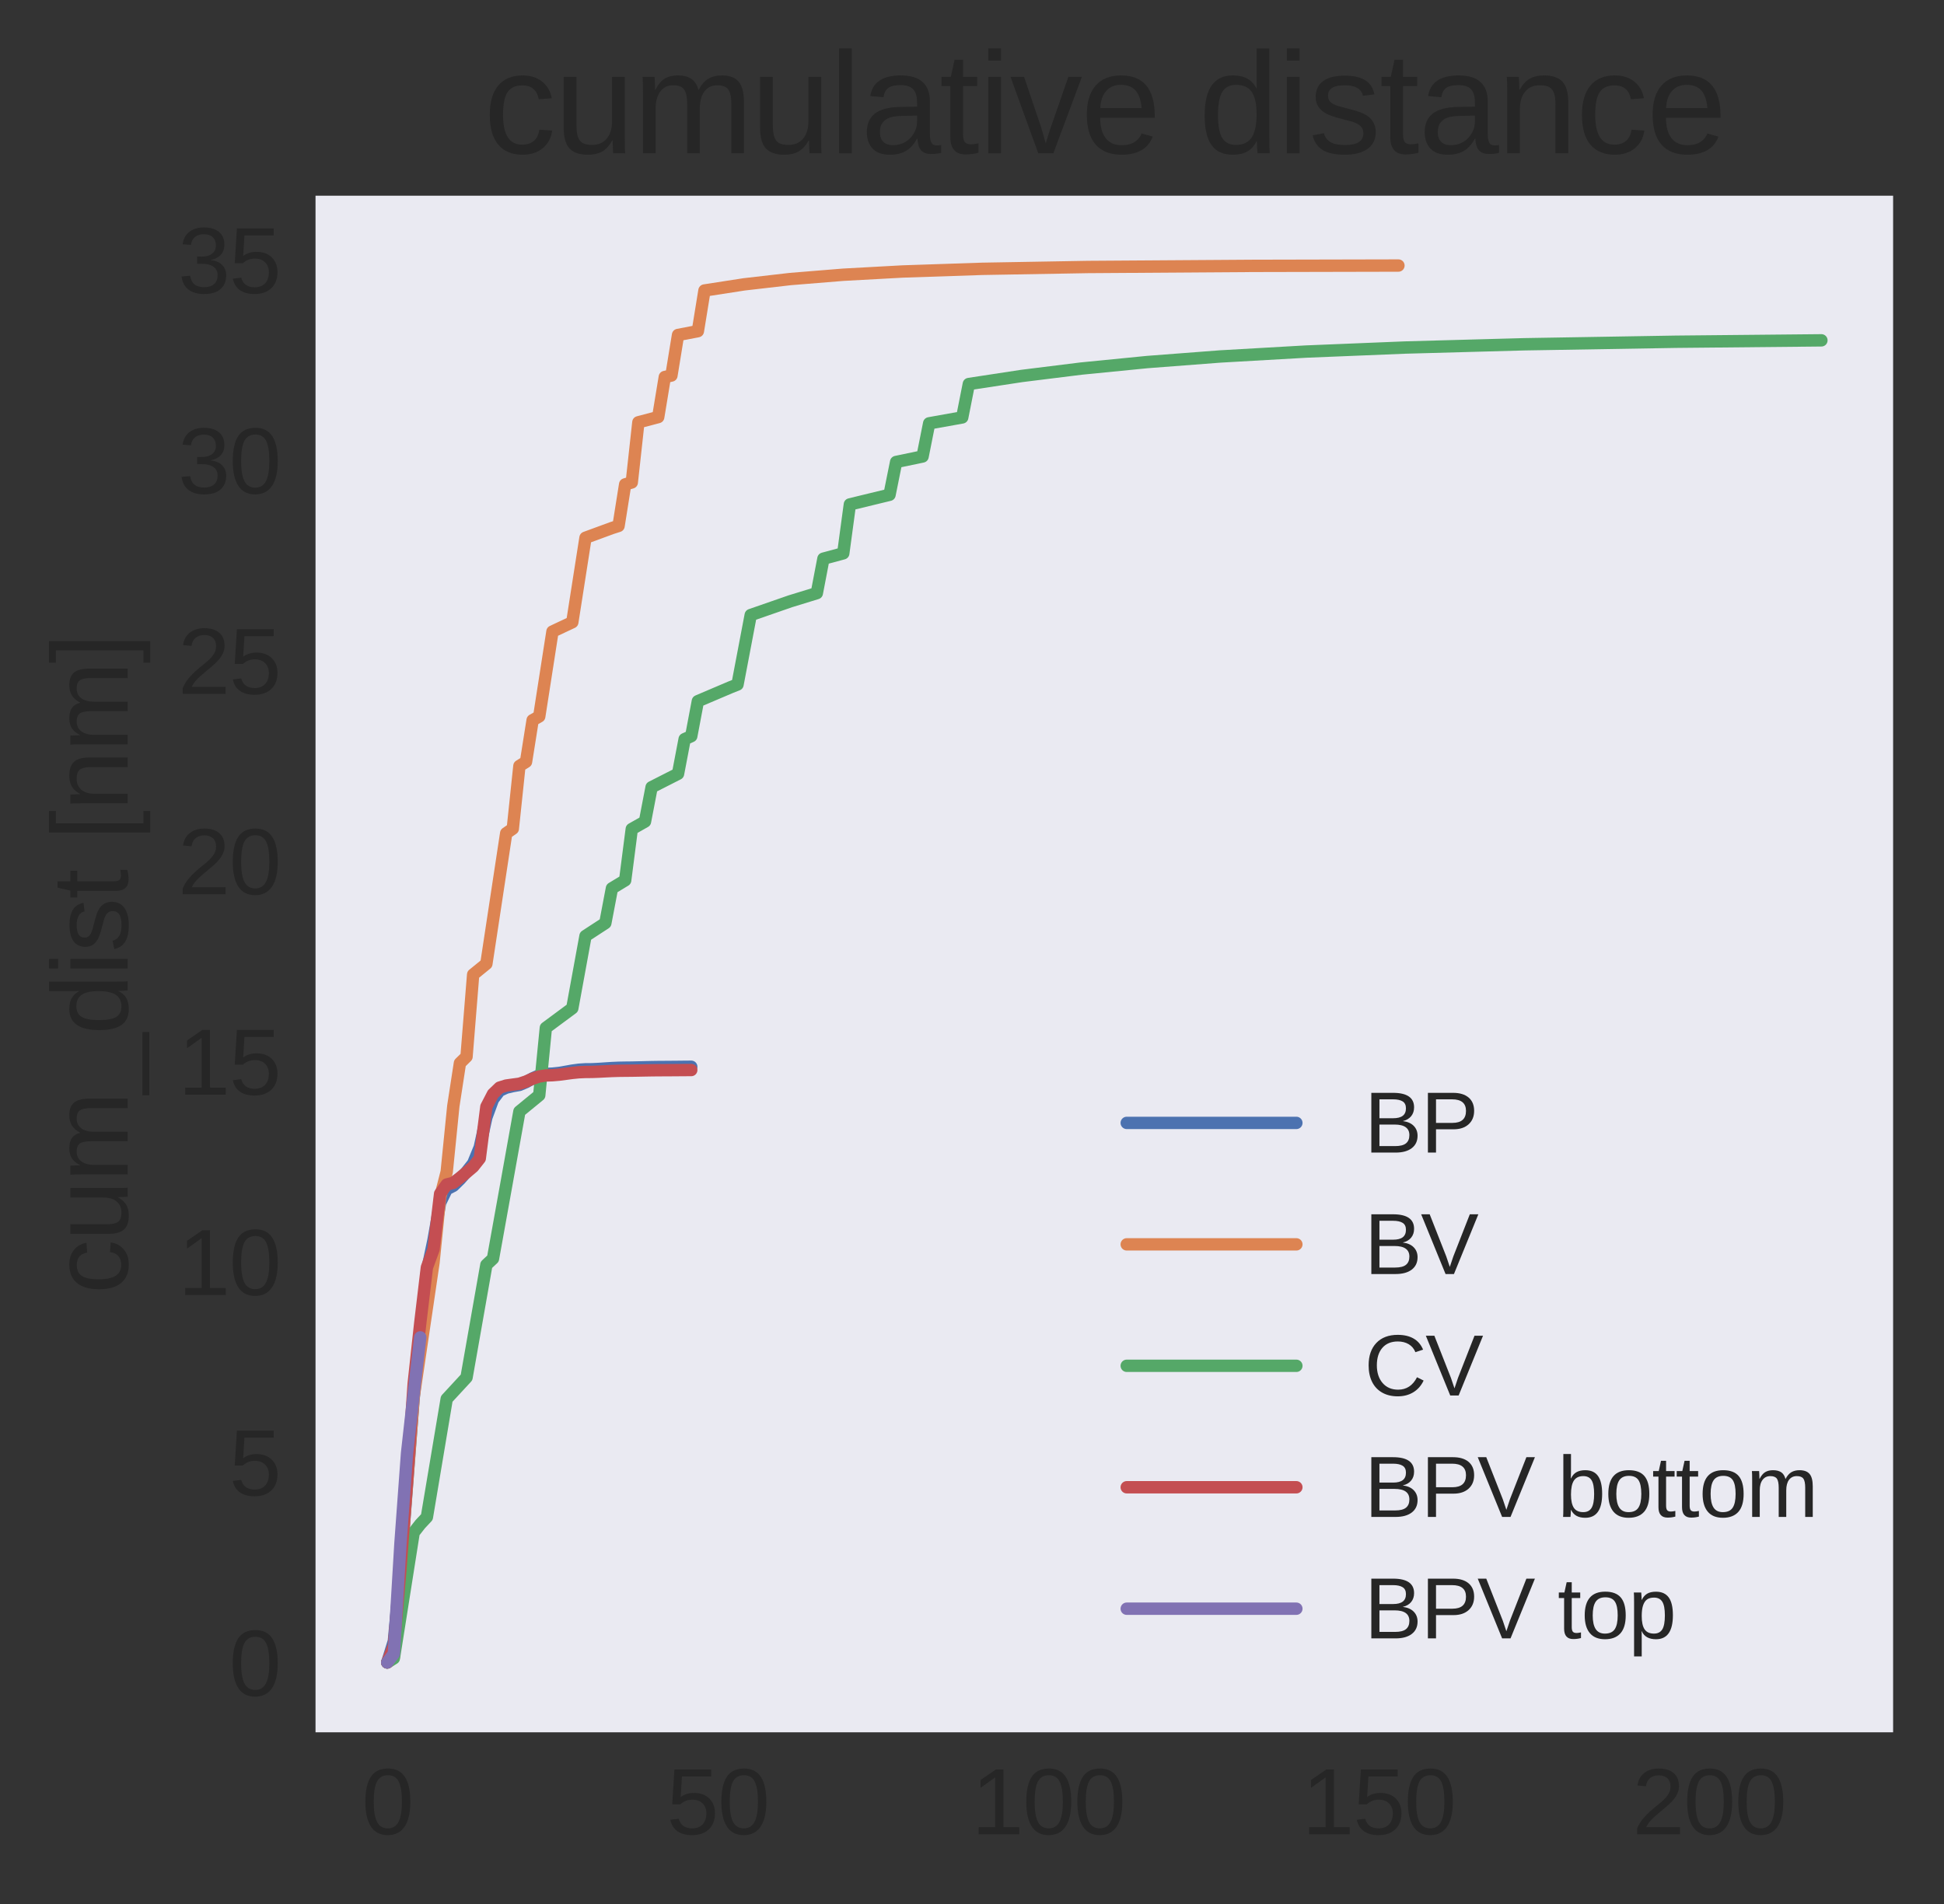 <?xml version="1.0" encoding="utf-8" standalone="no"?>
<!DOCTYPE svg PUBLIC "-//W3C//DTD SVG 1.1//EN"
  "http://www.w3.org/Graphics/SVG/1.1/DTD/svg11.dtd">
<svg height="269.452pt" version="1.1" viewBox="0 0 275.041 269.452" width="275.041pt" xmlns="http://www.w3.org/2000/svg" xmlns:xlink="http://www.w3.org/1999/xlink">
 <rect x="0" y="0" width="275.041" height="269.452" fill="#333333" stroke="none"/>
 <defs>
  <style type="text/css">*{stroke-linecap:butt;stroke-linejoin:round;}</style>
 </defs>
 <g id="figure_1">
  <g id="patch_1">
   <path d="M 0 269.452 
L 275.041 269.452 
L 275.041 0 
L 0 0 
z
" style="fill:none;"/>
  </g>
  <g id="axes_1">
   <g id="patch_2">
    <path d="M 44.641 245.134 
L 267.841 245.134 
L 267.841 27.694 
L 44.641 27.694 
z
" style="fill:#eaeaf2;"/>
   </g>
   <g id="matplotlib.axis_1">
    <g id="xtick_1">
     <g id="line2d_1"/>
     <g id="text_1">
      <!-- 0 -->
      <g style="fill:#262626;" transform="translate(51.172 259.555)scale(0.13 -0.13)">
       <defs>
        <path d="M 3309 2203 
Q 3309 1100 2920 518 
Q 2531 -63 1772 -63 
Q 1013 -63 631 515 
Q 250 1094 250 2203 
Q 250 3338 620 3903 
Q 991 4469 1791 4469 
Q 2569 4469 2939 3897 
Q 3309 3325 3309 2203 
z
M 2738 2203 
Q 2738 3156 2517 3584 
Q 2297 4013 1791 4013 
Q 1272 4013 1045 3591 
Q 819 3169 819 2203 
Q 819 1266 1048 831 
Q 1278 397 1778 397 
Q 2275 397 2506 840 
Q 2738 1284 2738 2203 
z
" id="LiberationSans-30" transform="scale(0.016)"/>
       </defs>
       <use xlink:href="#LiberationSans-30"/>
      </g>
     </g>
    </g>
    <g id="xtick_2">
     <g id="line2d_2"/>
     <g id="text_2">
      <!-- 50 -->
      <g style="fill:#262626;" transform="translate(94.311 259.555)scale(0.13 -0.13)">
       <defs>
        <path d="M 3291 1434 
Q 3291 738 2877 337 
Q 2463 -63 1728 -63 
Q 1113 -63 734 206 
Q 356 475 256 984 
L 825 1050 
Q 1003 397 1741 397 
Q 2194 397 2450 670 
Q 2706 944 2706 1422 
Q 2706 1838 2448 2094 
Q 2191 2350 1753 2350 
Q 1525 2350 1328 2278 
Q 1131 2206 934 2034 
L 384 2034 
L 531 4403 
L 3034 4403 
L 3034 3925 
L 1044 3925 
L 959 2528 
Q 1325 2809 1869 2809 
Q 2519 2809 2905 2428 
Q 3291 2047 3291 1434 
z
" id="LiberationSans-35" transform="scale(0.016)"/>
       </defs>
       <use xlink:href="#LiberationSans-35"/>
       <use x="55.615" xlink:href="#LiberationSans-30"/>
      </g>
     </g>
    </g>
    <g id="xtick_3">
     <g id="line2d_3"/>
     <g id="text_3">
      <!-- 100 -->
      <g style="fill:#262626;" transform="translate(137.449 259.555)scale(0.13 -0.13)">
       <defs>
        <path d="M 488 0 
L 488 478 
L 1609 478 
L 1609 3866 
L 616 3156 
L 616 3688 
L 1656 4403 
L 2175 4403 
L 2175 478 
L 3247 478 
L 3247 0 
L 488 0 
z
" id="LiberationSans-31" transform="scale(0.016)"/>
       </defs>
       <use xlink:href="#LiberationSans-31"/>
       <use x="55.615" xlink:href="#LiberationSans-30"/>
       <use x="111.23" xlink:href="#LiberationSans-30"/>
      </g>
     </g>
    </g>
    <g id="xtick_4">
     <g id="line2d_4"/>
     <g id="text_4">
      <!-- 150 -->
      <g style="fill:#262626;" transform="translate(184.203 259.555)scale(0.13 -0.13)">
       <use xlink:href="#LiberationSans-31"/>
       <use x="55.615" xlink:href="#LiberationSans-35"/>
       <use x="111.23" xlink:href="#LiberationSans-30"/>
      </g>
     </g>
    </g>
    <g id="xtick_5">
     <g id="line2d_5"/>
     <g id="text_5">
      <!-- 200 -->
      <g style="fill:#262626;" transform="translate(230.956 259.555)scale(0.13 -0.13)">
       <defs>
        <path d="M 322 0 
L 322 397 
Q 481 763 711 1042 
Q 941 1322 1194 1548 
Q 1447 1775 1695 1969 
Q 1944 2163 2144 2356 
Q 2344 2550 2467 2762 
Q 2591 2975 2591 3244 
Q 2591 3606 2378 3806 
Q 2166 4006 1788 4006 
Q 1428 4006 1195 3811 
Q 963 3616 922 3263 
L 347 3316 
Q 409 3844 795 4156 
Q 1181 4469 1788 4469 
Q 2453 4469 2811 4155 
Q 3169 3841 3169 3263 
Q 3169 3006 3051 2753 
Q 2934 2500 2703 2247 
Q 2472 1994 1819 1463 
Q 1459 1169 1246 933 
Q 1034 697 941 478 
L 3238 478 
L 3238 0 
L 322 0 
z
" id="LiberationSans-32" transform="scale(0.016)"/>
       </defs>
       <use xlink:href="#LiberationSans-32"/>
       <use x="55.615" xlink:href="#LiberationSans-30"/>
       <use x="111.23" xlink:href="#LiberationSans-30"/>
      </g>
     </g>
    </g>
   </g>
   <g id="matplotlib.axis_2">
    <g id="ytick_1">
     <g id="line2d_6"/>
     <g id="text_6">
      <!-- 0 -->
      <g style="fill:#262626;" transform="translate(32.412 239.961)scale(0.13 -0.13)">
       <use xlink:href="#LiberationSans-30"/>
      </g>
     </g>
    </g>
    <g id="ytick_2">
     <g id="line2d_7"/>
     <g id="text_7">
      <!-- 5 -->
      <g style="fill:#262626;" transform="translate(32.412 211.606)scale(0.13 -0.13)">
       <use xlink:href="#LiberationSans-35"/>
      </g>
     </g>
    </g>
    <g id="ytick_3">
     <g id="line2d_8"/>
     <g id="text_8">
      <!-- 10 -->
      <g style="fill:#262626;" transform="translate(25.183 183.252)scale(0.13 -0.13)">
       <use xlink:href="#LiberationSans-31"/>
       <use x="55.615" xlink:href="#LiberationSans-30"/>
      </g>
     </g>
    </g>
    <g id="ytick_4">
     <g id="line2d_9"/>
     <g id="text_9">
      <!-- 15 -->
      <g style="fill:#262626;" transform="translate(25.183 154.897)scale(0.13 -0.13)">
       <use xlink:href="#LiberationSans-31"/>
       <use x="55.615" xlink:href="#LiberationSans-35"/>
      </g>
     </g>
    </g>
    <g id="ytick_5">
     <g id="line2d_10"/>
     <g id="text_10">
      <!-- 20 -->
      <g style="fill:#262626;" transform="translate(25.183 126.543)scale(0.13 -0.13)">
       <use xlink:href="#LiberationSans-32"/>
       <use x="55.615" xlink:href="#LiberationSans-30"/>
      </g>
     </g>
    </g>
    <g id="ytick_6">
     <g id="line2d_11"/>
     <g id="text_11">
      <!-- 25 -->
      <g style="fill:#262626;" transform="translate(25.183 98.188)scale(0.13 -0.13)">
       <use xlink:href="#LiberationSans-32"/>
       <use x="55.615" xlink:href="#LiberationSans-35"/>
      </g>
     </g>
    </g>
    <g id="ytick_7">
     <g id="line2d_12"/>
     <g id="text_12">
      <!-- 30 -->
      <g style="fill:#262626;" transform="translate(25.183 69.834)scale(0.13 -0.13)">
       <defs>
        <path d="M 3278 1216 
Q 3278 606 2890 271 
Q 2503 -63 1784 -63 
Q 1116 -63 717 239 
Q 319 541 244 1131 
L 825 1184 
Q 938 403 1784 403 
Q 2209 403 2451 612 
Q 2694 822 2694 1234 
Q 2694 1594 2417 1795 
Q 2141 1997 1619 1997 
L 1300 1997 
L 1300 2484 
L 1606 2484 
Q 2069 2484 2323 2686 
Q 2578 2888 2578 3244 
Q 2578 3597 2370 3801 
Q 2163 4006 1753 4006 
Q 1381 4006 1151 3815 
Q 922 3625 884 3278 
L 319 3322 
Q 381 3863 767 4166 
Q 1153 4469 1759 4469 
Q 2422 4469 2789 4161 
Q 3156 3853 3156 3303 
Q 3156 2881 2920 2617 
Q 2684 2353 2234 2259 
L 2234 2247 
Q 2728 2194 3003 1916 
Q 3278 1638 3278 1216 
z
" id="LiberationSans-33" transform="scale(0.016)"/>
       </defs>
       <use xlink:href="#LiberationSans-33"/>
       <use x="55.615" xlink:href="#LiberationSans-30"/>
      </g>
     </g>
    </g>
    <g id="ytick_8">
     <g id="line2d_13"/>
     <g id="text_13">
      <!-- 35 -->
      <g style="fill:#262626;" transform="translate(25.183 41.479)scale(0.13 -0.13)">
       <use xlink:href="#LiberationSans-33"/>
       <use x="55.615" xlink:href="#LiberationSans-35"/>
      </g>
     </g>
    </g>
    <g id="text_14">
     <!-- cum_dist [nm] -->
     <g style="fill:#262626;" transform="translate(18.07 183.092)rotate(-90)scale(0.15 -0.15)">
      <defs>
       <path d="M 859 1706 
Q 859 1031 1071 706 
Q 1284 381 1713 381 
Q 2013 381 2214 543 
Q 2416 706 2463 1044 
L 3031 1006 
Q 2966 519 2616 228 
Q 2266 -63 1728 -63 
Q 1019 -63 645 385 
Q 272 834 272 1694 
Q 272 2547 647 2995 
Q 1022 3444 1722 3444 
Q 2241 3444 2583 3175 
Q 2925 2906 3013 2434 
L 2434 2391 
Q 2391 2672 2212 2837 
Q 2034 3003 1706 3003 
Q 1259 3003 1059 2706 
Q 859 2409 859 1706 
z
" id="LiberationSans-63" transform="scale(0.016)"/>
       <path d="M 981 3381 
L 981 1238 
Q 981 903 1047 718 
Q 1113 534 1256 453 
Q 1400 372 1678 372 
Q 2084 372 2318 650 
Q 2553 928 2553 1422 
L 2553 3381 
L 3116 3381 
L 3116 722 
Q 3116 131 3134 0 
L 2603 0 
Q 2600 16 2597 84 
Q 2594 153 2589 242 
Q 2584 331 2578 578 
L 2569 578 
Q 2375 228 2120 82 
Q 1866 -63 1488 -63 
Q 931 -63 673 214 
Q 416 491 416 1128 
L 416 3381 
L 981 3381 
z
" id="LiberationSans-75" transform="scale(0.016)"/>
       <path d="M 2400 0 
L 2400 2144 
Q 2400 2634 2265 2821 
Q 2131 3009 1781 3009 
Q 1422 3009 1212 2734 
Q 1003 2459 1003 1959 
L 1003 0 
L 444 0 
L 444 2659 
Q 444 3250 425 3381 
L 956 3381 
Q 959 3366 962 3297 
Q 966 3228 970 3139 
Q 975 3050 981 2803 
L 991 2803 
Q 1172 3163 1406 3303 
Q 1641 3444 1978 3444 
Q 2363 3444 2586 3291 
Q 2809 3138 2897 2803 
L 2906 2803 
Q 3081 3144 3329 3294 
Q 3578 3444 3931 3444 
Q 4444 3444 4676 3166 
Q 4909 2888 4909 2253 
L 4909 0 
L 4353 0 
L 4353 2144 
Q 4353 2634 4218 2821 
Q 4084 3009 3734 3009 
Q 3366 3009 3161 2736 
Q 2956 2463 2956 1959 
L 2956 0 
L 2400 0 
z
" id="LiberationSans-6d" transform="scale(0.016)"/>
       <path d="M -97 -1272 
L -97 -866 
L 3631 -866 
L 3631 -1272 
L -97 -1272 
z
" id="LiberationSans-5f" transform="scale(0.016)"/>
       <path d="M 2566 544 
Q 2409 219 2151 78 
Q 1894 -63 1513 -63 
Q 872 -63 570 368 
Q 269 800 269 1675 
Q 269 3444 1513 3444 
Q 1897 3444 2153 3303 
Q 2409 3163 2566 2856 
L 2572 2856 
L 2566 3234 
L 2566 4638 
L 3128 4638 
L 3128 697 
Q 3128 169 3147 0 
L 2609 0 
Q 2600 50 2589 231 
Q 2578 413 2578 544 
L 2566 544 
z
M 859 1694 
Q 859 984 1046 678 
Q 1234 372 1656 372 
Q 2134 372 2350 703 
Q 2566 1034 2566 1731 
Q 2566 2403 2350 2715 
Q 2134 3028 1663 3028 
Q 1238 3028 1048 2714 
Q 859 2400 859 1694 
z
" id="LiberationSans-64" transform="scale(0.016)"/>
       <path d="M 428 4100 
L 428 4638 
L 991 4638 
L 991 4100 
L 428 4100 
z
M 428 0 
L 428 3381 
L 991 3381 
L 991 0 
L 428 0 
z
" id="LiberationSans-69" transform="scale(0.016)"/>
       <path d="M 2969 934 
Q 2969 456 2608 196 
Q 2247 -63 1597 -63 
Q 966 -63 623 145 
Q 281 353 178 794 
L 675 891 
Q 747 619 972 492 
Q 1197 366 1597 366 
Q 2025 366 2223 497 
Q 2422 628 2422 891 
Q 2422 1091 2284 1216 
Q 2147 1341 1841 1422 
L 1438 1528 
Q 953 1653 748 1773 
Q 544 1894 428 2066 
Q 313 2238 313 2488 
Q 313 2950 642 3192 
Q 972 3434 1603 3434 
Q 2163 3434 2492 3237 
Q 2822 3041 2909 2606 
L 2403 2544 
Q 2356 2769 2151 2889 
Q 1947 3009 1603 3009 
Q 1222 3009 1040 2893 
Q 859 2778 859 2544 
Q 859 2400 934 2306 
Q 1009 2213 1156 2147 
Q 1303 2081 1775 1966 
Q 2222 1853 2419 1758 
Q 2616 1663 2730 1547 
Q 2844 1431 2906 1279 
Q 2969 1128 2969 934 
z
" id="LiberationSans-73" transform="scale(0.016)"/>
       <path d="M 1731 25 
Q 1453 -50 1163 -50 
Q 488 -50 488 716 
L 488 2972 
L 97 2972 
L 97 3381 
L 509 3381 
L 675 4138 
L 1050 4138 
L 1050 3381 
L 1675 3381 
L 1675 2972 
L 1050 2972 
L 1050 838 
Q 1050 594 1129 495 
Q 1209 397 1406 397 
Q 1519 397 1731 441 
L 1731 25 
z
" id="LiberationSans-74" transform="scale(0.016)"/>
       <path id="LiberationSans-20" transform="scale(0.016)"/>
       <path d="M 456 -1328 
L 456 4638 
L 1728 4638 
L 1728 4234 
L 1000 4234 
L 1000 -925 
L 1728 -925 
L 1728 -1328 
L 456 -1328 
z
" id="LiberationSans-5b" transform="scale(0.016)"/>
       <path d="M 2578 0 
L 2578 2144 
Q 2578 2478 2512 2662 
Q 2447 2847 2303 2928 
Q 2159 3009 1881 3009 
Q 1475 3009 1240 2731 
Q 1006 2453 1006 1959 
L 1006 0 
L 444 0 
L 444 2659 
Q 444 3250 425 3381 
L 956 3381 
Q 959 3366 962 3297 
Q 966 3228 970 3139 
Q 975 3050 981 2803 
L 991 2803 
Q 1184 3153 1439 3298 
Q 1694 3444 2072 3444 
Q 2628 3444 2886 3167 
Q 3144 2891 3144 2253 
L 3144 0 
L 2578 0 
z
" id="LiberationSans-6e" transform="scale(0.016)"/>
       <path d="M 50 -1328 
L 50 -925 
L 778 -925 
L 778 4234 
L 50 4234 
L 50 4638 
L 1322 4638 
L 1322 -1328 
L 50 -1328 
z
" id="LiberationSans-5d" transform="scale(0.016)"/>
      </defs>
      <use xlink:href="#LiberationSans-63"/>
      <use x="50" xlink:href="#LiberationSans-75"/>
      <use x="105.615" xlink:href="#LiberationSans-6d"/>
      <use x="188.916" xlink:href="#LiberationSans-5f"/>
      <use x="244.531" xlink:href="#LiberationSans-64"/>
      <use x="300.146" xlink:href="#LiberationSans-69"/>
      <use x="322.363" xlink:href="#LiberationSans-73"/>
      <use x="372.363" xlink:href="#LiberationSans-74"/>
      <use x="400.146" xlink:href="#LiberationSans-20"/>
      <use x="427.93" xlink:href="#LiberationSans-5b"/>
      <use x="455.713" xlink:href="#LiberationSans-6e"/>
      <use x="511.328" xlink:href="#LiberationSans-6d"/>
      <use x="594.629" xlink:href="#LiberationSans-5d"/>
     </g>
    </g>
   </g>
   <g id="line2d_14">
    <path clip-path="url(#pc159259cb0)" d="M 54.787 235.25 
L 55.722 232.243 
L 56.657 222.126 
L 57.592 210.093 
L 58.527 197.87 
L 59.462 188.689 
L 60.397 179.92 
L 61.332 175.481 
L 62.267 170.209 
L 63.202 168.278 
L 64.137 167.805 
L 65.072 166.889 
L 66.007 165.826 
L 66.943 164.635 
L 67.878 162.353 
L 68.813 158.108 
L 69.748 155.573 
L 70.683 154.336 
L 71.618 153.911 
L 72.553 153.691 
L 73.488 153.528 
L 74.423 153.13 
L 75.358 152.597 
L 76.293 152.177 
L 77.228 151.968 
L 78.163 151.927 
L 79.098 151.829 
L 80.033 151.669 
L 80.969 151.501 
L 81.904 151.374 
L 82.839 151.313 
L 83.774 151.307 
L 84.709 151.262 
L 85.644 151.198 
L 86.579 151.139 
L 87.514 151.098 
L 88.449 151.081 
L 89.384 151.071 
L 90.319 151.05 
L 91.254 151.026 
L 92.189 151.005 
L 93.124 150.991 
L 94.059 150.985 
L 94.994 150.978 
L 95.93 150.97 
L 96.865 150.96 
L 97.8 150.953 
" style="fill:none;stroke:#4c72b0;stroke-linecap:round;stroke-width:1.75;"/>
   </g>
   <g id="line2d_15">
    <path clip-path="url(#pc159259cb0)" d="M 54.787 235.25 
L 55.722 234.443 
L 58.527 197.694 
L 61.332 178.677 
L 62.267 169.447 
L 63.202 165.819 
L 64.137 156.51 
L 65.072 150.44 
L 66.007 149.523 
L 66.943 137.907 
L 68.813 136.385 
L 71.618 117.91 
L 72.553 117.264 
L 73.488 108.388 
L 74.423 107.803 
L 75.358 101.912 
L 76.293 101.382 
L 78.163 89.37 
L 80.969 88.05 
L 82.839 76.096 
L 86.579 74.722 
L 87.514 74.422 
L 88.449 68.543 
L 89.384 68.271 
L 90.319 59.756 
L 93.124 59.019 
L 94.059 53.35 
L 94.994 53.141 
L 95.93 47.4 
L 98.735 46.862 
L 99.67 41.107 
L 105.28 40.239 
L 111.826 39.485 
L 119.306 38.877 
L 127.722 38.417 
L 138.943 38.042 
L 153.904 37.781 
L 177.28 37.623 
L 197.852 37.577 
L 197.852 37.577 
" style="fill:none;stroke:#dd8452;stroke-linecap:round;stroke-width:1.75;"/>
   </g>
   <g id="line2d_16">
    <path clip-path="url(#pc159259cb0)" d="M 54.787 235.25 
L 55.722 234.664 
L 58.527 216.874 
L 59.462 215.679 
L 60.397 214.68 
L 63.202 197.955 
L 66.007 194.919 
L 68.813 178.984 
L 69.748 178.107 
L 71.618 167.715 
L 73.488 157.284 
L 76.293 154.984 
L 77.228 145.444 
L 80.969 142.674 
L 82.839 132.45 
L 85.644 130.621 
L 86.579 125.704 
L 88.449 124.571 
L 89.384 117.315 
L 91.254 116.257 
L 92.189 111.399 
L 95.93 109.496 
L 96.865 104.592 
L 97.8 104.172 
L 98.735 99.221 
L 103.41 97.232 
L 104.345 96.862 
L 106.215 87.031 
L 111.826 85.083 
L 115.566 83.934 
L 116.501 79.056 
L 119.306 78.301 
L 120.241 71.377 
L 125.852 70.015 
L 126.787 65.374 
L 130.527 64.594 
L 131.462 59.904 
L 136.137 59.068 
L 137.072 54.343 
L 144.553 53.202 
L 152.969 52.156 
L 162.319 51.233 
L 172.605 50.446 
L 184.761 49.751 
L 198.787 49.179 
L 215.618 48.718 
L 237.124 48.359 
L 257.696 48.16 
L 257.696 48.16 
" style="fill:none;stroke:#55a868;stroke-linecap:round;stroke-width:1.75;"/>
   </g>
   <g id="line2d_17">
    <path clip-path="url(#pc159259cb0)" d="M 54.787 235.25 
L 55.722 232.858 
L 56.657 221.999 
L 57.592 209.501 
L 58.527 195.795 
L 59.462 187.191 
L 60.397 179.35 
L 61.332 176.799 
L 62.267 168.927 
L 63.202 167.616 
L 64.137 167.38 
L 65.072 166.665 
L 66.007 165.9 
L 66.943 165.11 
L 67.878 163.924 
L 68.813 156.61 
L 69.748 154.806 
L 70.683 153.905 
L 71.618 153.612 
L 72.553 153.481 
L 73.488 153.356 
L 74.423 153.045 
L 75.358 152.642 
L 76.293 152.33 
L 77.228 152.182 
L 78.163 152.153 
L 79.098 152.073 
L 80.033 151.949 
L 80.969 151.824 
L 81.904 151.731 
L 82.839 151.689 
L 83.774 151.683 
L 84.709 151.647 
L 85.644 151.598 
L 86.579 151.554 
L 87.514 151.525 
L 88.449 151.513 
L 89.384 151.505 
L 90.319 151.489 
L 91.254 151.471 
L 92.189 151.455 
L 93.124 151.445 
L 94.059 151.441 
L 94.994 151.436 
L 95.93 151.429 
L 96.865 151.422 
L 97.8 151.417 
" style="fill:none;stroke:#c44e52;stroke-linecap:round;stroke-width:1.75;"/>
   </g>
   <g id="line2d_18">
    <path clip-path="url(#pc159259cb0)" d="M 54.787 235.25 
L 55.722 234.009 
L 56.657 218.39 
L 57.592 205.605 
L 58.527 197.238 
L 59.462 189.247 
" style="fill:none;stroke:#8172b3;stroke-linecap:round;stroke-width:1.75;"/>
   </g>
   <g id="patch_3">
    <path d="M 44.641 245.134 
L 44.641 27.694 
" style="fill:none;"/>
   </g>
   <g id="patch_4">
    <path d="M 267.841 245.134 
L 267.841 27.694 
" style="fill:none;"/>
   </g>
   <g id="patch_5">
    <path d="M 44.641 245.134 
L 267.841 245.134 
" style="fill:none;"/>
   </g>
   <g id="patch_6">
    <path d="M 44.641 27.694 
L 267.841 27.694 
" style="fill:none;"/>
   </g>
   <g id="text_15">
    <!-- cumulative distance -->
    <g style="fill:#262626;" transform="translate(68.424 21.694)scale(0.2 -0.2)">
     <defs>
      <path d="M 431 0 
L 431 4638 
L 994 4638 
L 994 0 
L 431 0 
z
" id="LiberationSans-6c" transform="scale(0.016)"/>
      <path d="M 1294 -63 
Q 784 -63 528 206 
Q 272 475 272 944 
Q 272 1469 617 1750 
Q 963 2031 1731 2050 
L 2491 2063 
L 2491 2247 
Q 2491 2659 2316 2837 
Q 2141 3016 1766 3016 
Q 1388 3016 1216 2887 
Q 1044 2759 1009 2478 
L 422 2531 
Q 566 3444 1778 3444 
Q 2416 3444 2737 3151 
Q 3059 2859 3059 2306 
L 3059 850 
Q 3059 600 3125 473 
Q 3191 347 3375 347 
Q 3456 347 3559 369 
L 3559 19 
Q 3347 -31 3125 -31 
Q 2813 -31 2670 133 
Q 2528 297 2509 647 
L 2491 647 
Q 2275 259 1989 98 
Q 1703 -63 1294 -63 
z
M 1422 359 
Q 1731 359 1972 500 
Q 2213 641 2352 886 
Q 2491 1131 2491 1391 
L 2491 1669 
L 1875 1656 
Q 1478 1650 1273 1575 
Q 1069 1500 959 1344 
Q 850 1188 850 934 
Q 850 659 998 509 
Q 1147 359 1422 359 
z
" id="LiberationSans-61" transform="scale(0.016)"/>
      <path d="M 1916 0 
L 1250 0 
L 22 3381 
L 622 3381 
L 1366 1181 
Q 1406 1056 1581 441 
L 1691 806 
L 1813 1175 
L 2581 3381 
L 3178 3381 
L 1916 0 
z
" id="LiberationSans-76" transform="scale(0.016)"/>
      <path d="M 863 1572 
Q 863 991 1103 675 
Q 1344 359 1806 359 
Q 2172 359 2392 506 
Q 2613 653 2691 878 
L 3184 738 
Q 2881 -63 1806 -63 
Q 1056 -63 664 384 
Q 272 831 272 1713 
Q 272 2550 664 2997 
Q 1056 3444 1784 3444 
Q 3275 3444 3275 1647 
L 3275 1572 
L 863 1572 
z
M 2694 2003 
Q 2647 2538 2422 2783 
Q 2197 3028 1775 3028 
Q 1366 3028 1127 2754 
Q 888 2481 869 2003 
L 2694 2003 
z
" id="LiberationSans-65" transform="scale(0.016)"/>
     </defs>
     <use xlink:href="#LiberationSans-63"/>
     <use x="50" xlink:href="#LiberationSans-75"/>
     <use x="105.615" xlink:href="#LiberationSans-6d"/>
     <use x="188.916" xlink:href="#LiberationSans-75"/>
     <use x="244.531" xlink:href="#LiberationSans-6c"/>
     <use x="266.748" xlink:href="#LiberationSans-61"/>
     <use x="322.363" xlink:href="#LiberationSans-74"/>
     <use x="350.146" xlink:href="#LiberationSans-69"/>
     <use x="372.363" xlink:href="#LiberationSans-76"/>
     <use x="422.363" xlink:href="#LiberationSans-65"/>
     <use x="477.979" xlink:href="#LiberationSans-20"/>
     <use x="505.762" xlink:href="#LiberationSans-64"/>
     <use x="561.377" xlink:href="#LiberationSans-69"/>
     <use x="583.594" xlink:href="#LiberationSans-73"/>
     <use x="633.594" xlink:href="#LiberationSans-74"/>
     <use x="661.377" xlink:href="#LiberationSans-61"/>
     <use x="716.992" xlink:href="#LiberationSans-6e"/>
     <use x="772.607" xlink:href="#LiberationSans-63"/>
     <use x="822.607" xlink:href="#LiberationSans-65"/>
    </g>
   </g>
   <g id="legend_1">
    <g id="line2d_19">
     <path d="M 159.412 158.899 
L 183.412 158.899 
" style="fill:none;stroke:#4c72b0;stroke-linecap:round;stroke-width:1.75;"/>
    </g>
    <g id="line2d_20"/>
    <g id="text_16">
     <!-- BP -->
     <g style="fill:#262626;" transform="translate(193.012 163.099)scale(0.12 -0.12)">
      <defs>
       <path d="M 3931 1241 
Q 3931 653 3503 326 
Q 3075 0 2313 0 
L 525 0 
L 525 4403 
L 2125 4403 
Q 3675 4403 3675 3334 
Q 3675 2944 3456 2678 
Q 3238 2413 2838 2322 
Q 3363 2259 3647 1970 
Q 3931 1681 3931 1241 
z
M 3075 3263 
Q 3075 3619 2831 3772 
Q 2588 3925 2125 3925 
L 1122 3925 
L 1122 2531 
L 2125 2531 
Q 2603 2531 2839 2711 
Q 3075 2891 3075 3263 
z
M 3328 1288 
Q 3328 2066 2234 2066 
L 1122 2066 
L 1122 478 
L 2281 478 
Q 2828 478 3078 681 
Q 3328 884 3328 1288 
z
" id="LiberationSans-42" transform="scale(0.016)"/>
       <path d="M 3931 3078 
Q 3931 2453 3523 2084 
Q 3116 1716 2416 1716 
L 1122 1716 
L 1122 0 
L 525 0 
L 525 4403 
L 2378 4403 
Q 3119 4403 3525 4056 
Q 3931 3709 3931 3078 
z
M 3331 3072 
Q 3331 3925 2306 3925 
L 1122 3925 
L 1122 2188 
L 2331 2188 
Q 3331 2188 3331 3072 
z
" id="LiberationSans-50" transform="scale(0.016)"/>
      </defs>
      <use xlink:href="#LiberationSans-42"/>
      <use x="66.699" xlink:href="#LiberationSans-50"/>
     </g>
    </g>
    <g id="line2d_21">
     <path d="M 159.412 176.085 
L 183.412 176.085 
" style="fill:none;stroke:#dd8452;stroke-linecap:round;stroke-width:1.75;"/>
    </g>
    <g id="line2d_22"/>
    <g id="text_17">
     <!-- BV -->
     <g style="fill:#262626;" transform="translate(193.012 180.285)scale(0.12 -0.12)">
      <defs>
       <path d="M 2444 0 
L 1825 0 
L 28 4403 
L 656 4403 
L 1875 1303 
L 2138 525 
L 2400 1303 
L 3613 4403 
L 4241 4403 
L 2444 0 
z
" id="LiberationSans-56" transform="scale(0.016)"/>
      </defs>
      <use xlink:href="#LiberationSans-42"/>
      <use x="66.699" xlink:href="#LiberationSans-56"/>
     </g>
    </g>
    <g id="line2d_23">
     <path d="M 159.412 193.271 
L 183.412 193.271 
" style="fill:none;stroke:#55a868;stroke-linecap:round;stroke-width:1.75;"/>
    </g>
    <g id="line2d_24"/>
    <g id="text_18">
     <!-- CV -->
     <g style="fill:#262626;" transform="translate(193.012 197.471)scale(0.12 -0.12)">
      <defs>
       <path d="M 2475 3981 
Q 1744 3981 1337 3511 
Q 931 3041 931 2222 
Q 931 1413 1354 920 
Q 1778 428 2500 428 
Q 3425 428 3891 1344 
L 4378 1100 
Q 4106 531 3614 234 
Q 3122 -63 2472 -63 
Q 1806 -63 1320 214 
Q 834 491 579 1005 
Q 325 1519 325 2222 
Q 325 3275 894 3872 
Q 1463 4469 2469 4469 
Q 3172 4469 3644 4194 
Q 4116 3919 4338 3378 
L 3772 3191 
Q 3619 3575 3280 3778 
Q 2941 3981 2475 3981 
z
" id="LiberationSans-43" transform="scale(0.016)"/>
      </defs>
      <use xlink:href="#LiberationSans-43"/>
      <use x="72.217" xlink:href="#LiberationSans-56"/>
     </g>
    </g>
    <g id="line2d_25">
     <path d="M 159.412 210.458 
L 183.412 210.458 
" style="fill:none;stroke:#c44e52;stroke-linecap:round;stroke-width:1.75;"/>
    </g>
    <g id="line2d_26"/>
    <g id="text_19">
     <!-- BPV bottom -->
     <g style="fill:#262626;" transform="translate(193.012 214.657)scale(0.12 -0.12)">
      <defs>
       <path d="M 3291 1706 
Q 3291 -63 2047 -63 
Q 1663 -63 1408 76 
Q 1153 216 994 525 
L 988 525 
Q 988 428 975 229 
Q 963 31 956 0 
L 413 0 
Q 431 169 431 697 
L 431 4638 
L 994 4638 
L 994 3316 
Q 994 3113 981 2838 
L 994 2838 
Q 1150 3163 1408 3303 
Q 1666 3444 2047 3444 
Q 2688 3444 2989 3012 
Q 3291 2581 3291 1706 
z
M 2700 1688 
Q 2700 2397 2512 2703 
Q 2325 3009 1903 3009 
Q 1428 3009 1211 2684 
Q 994 2359 994 1653 
Q 994 988 1206 670 
Q 1419 353 1897 353 
Q 2322 353 2511 667 
Q 2700 981 2700 1688 
z
" id="LiberationSans-62" transform="scale(0.016)"/>
       <path d="M 3291 1694 
Q 3291 806 2900 371 
Q 2509 -63 1766 -63 
Q 1025 -63 647 389 
Q 269 841 269 1694 
Q 269 3444 1784 3444 
Q 2559 3444 2925 3017 
Q 3291 2591 3291 1694 
z
M 2700 1694 
Q 2700 2394 2492 2711 
Q 2284 3028 1794 3028 
Q 1300 3028 1079 2704 
Q 859 2381 859 1694 
Q 859 1025 1076 689 
Q 1294 353 1759 353 
Q 2266 353 2483 678 
Q 2700 1003 2700 1694 
z
" id="LiberationSans-6f" transform="scale(0.016)"/>
      </defs>
      <use xlink:href="#LiberationSans-42"/>
      <use x="66.699" xlink:href="#LiberationSans-50"/>
      <use x="133.398" xlink:href="#LiberationSans-56"/>
      <use x="200.098" xlink:href="#LiberationSans-20"/>
      <use x="227.881" xlink:href="#LiberationSans-62"/>
      <use x="283.496" xlink:href="#LiberationSans-6f"/>
      <use x="339.111" xlink:href="#LiberationSans-74"/>
      <use x="366.895" xlink:href="#LiberationSans-74"/>
      <use x="394.678" xlink:href="#LiberationSans-6f"/>
      <use x="450.293" xlink:href="#LiberationSans-6d"/>
     </g>
    </g>
    <g id="line2d_27">
     <path d="M 159.412 227.644 
L 183.412 227.644 
" style="fill:none;stroke:#8172b3;stroke-linecap:round;stroke-width:1.75;"/>
    </g>
    <g id="line2d_28"/>
    <g id="text_20">
     <!-- BPV top -->
     <g style="fill:#262626;" transform="translate(193.012 231.844)scale(0.12 -0.12)">
      <defs>
       <path d="M 3291 1706 
Q 3291 -63 2047 -63 
Q 1266 -63 997 525 
L 981 525 
Q 994 500 994 -6 
L 994 -1328 
L 431 -1328 
L 431 2691 
Q 431 3213 413 3381 
L 956 3381 
Q 959 3369 965 3292 
Q 972 3216 980 3056 
Q 988 2897 988 2838 
L 1000 2838 
Q 1150 3150 1397 3295 
Q 1644 3441 2047 3441 
Q 2672 3441 2981 3022 
Q 3291 2603 3291 1706 
z
M 2700 1694 
Q 2700 2400 2509 2703 
Q 2319 3006 1903 3006 
Q 1569 3006 1380 2865 
Q 1191 2725 1092 2426 
Q 994 2128 994 1650 
Q 994 984 1206 668 
Q 1419 353 1897 353 
Q 2316 353 2508 661 
Q 2700 969 2700 1694 
z
" id="LiberationSans-70" transform="scale(0.016)"/>
      </defs>
      <use xlink:href="#LiberationSans-42"/>
      <use x="66.699" xlink:href="#LiberationSans-50"/>
      <use x="133.398" xlink:href="#LiberationSans-56"/>
      <use x="200.098" xlink:href="#LiberationSans-20"/>
      <use x="227.881" xlink:href="#LiberationSans-74"/>
      <use x="255.664" xlink:href="#LiberationSans-6f"/>
      <use x="311.279" xlink:href="#LiberationSans-70"/>
     </g>
    </g>
   </g>
  </g>
 </g>
 <defs>
  <clipPath id="pc159259cb0">
   <rect height="217.44" width="223.2" x="44.641" y="27.694"/>
  </clipPath>
 </defs>
</svg>
